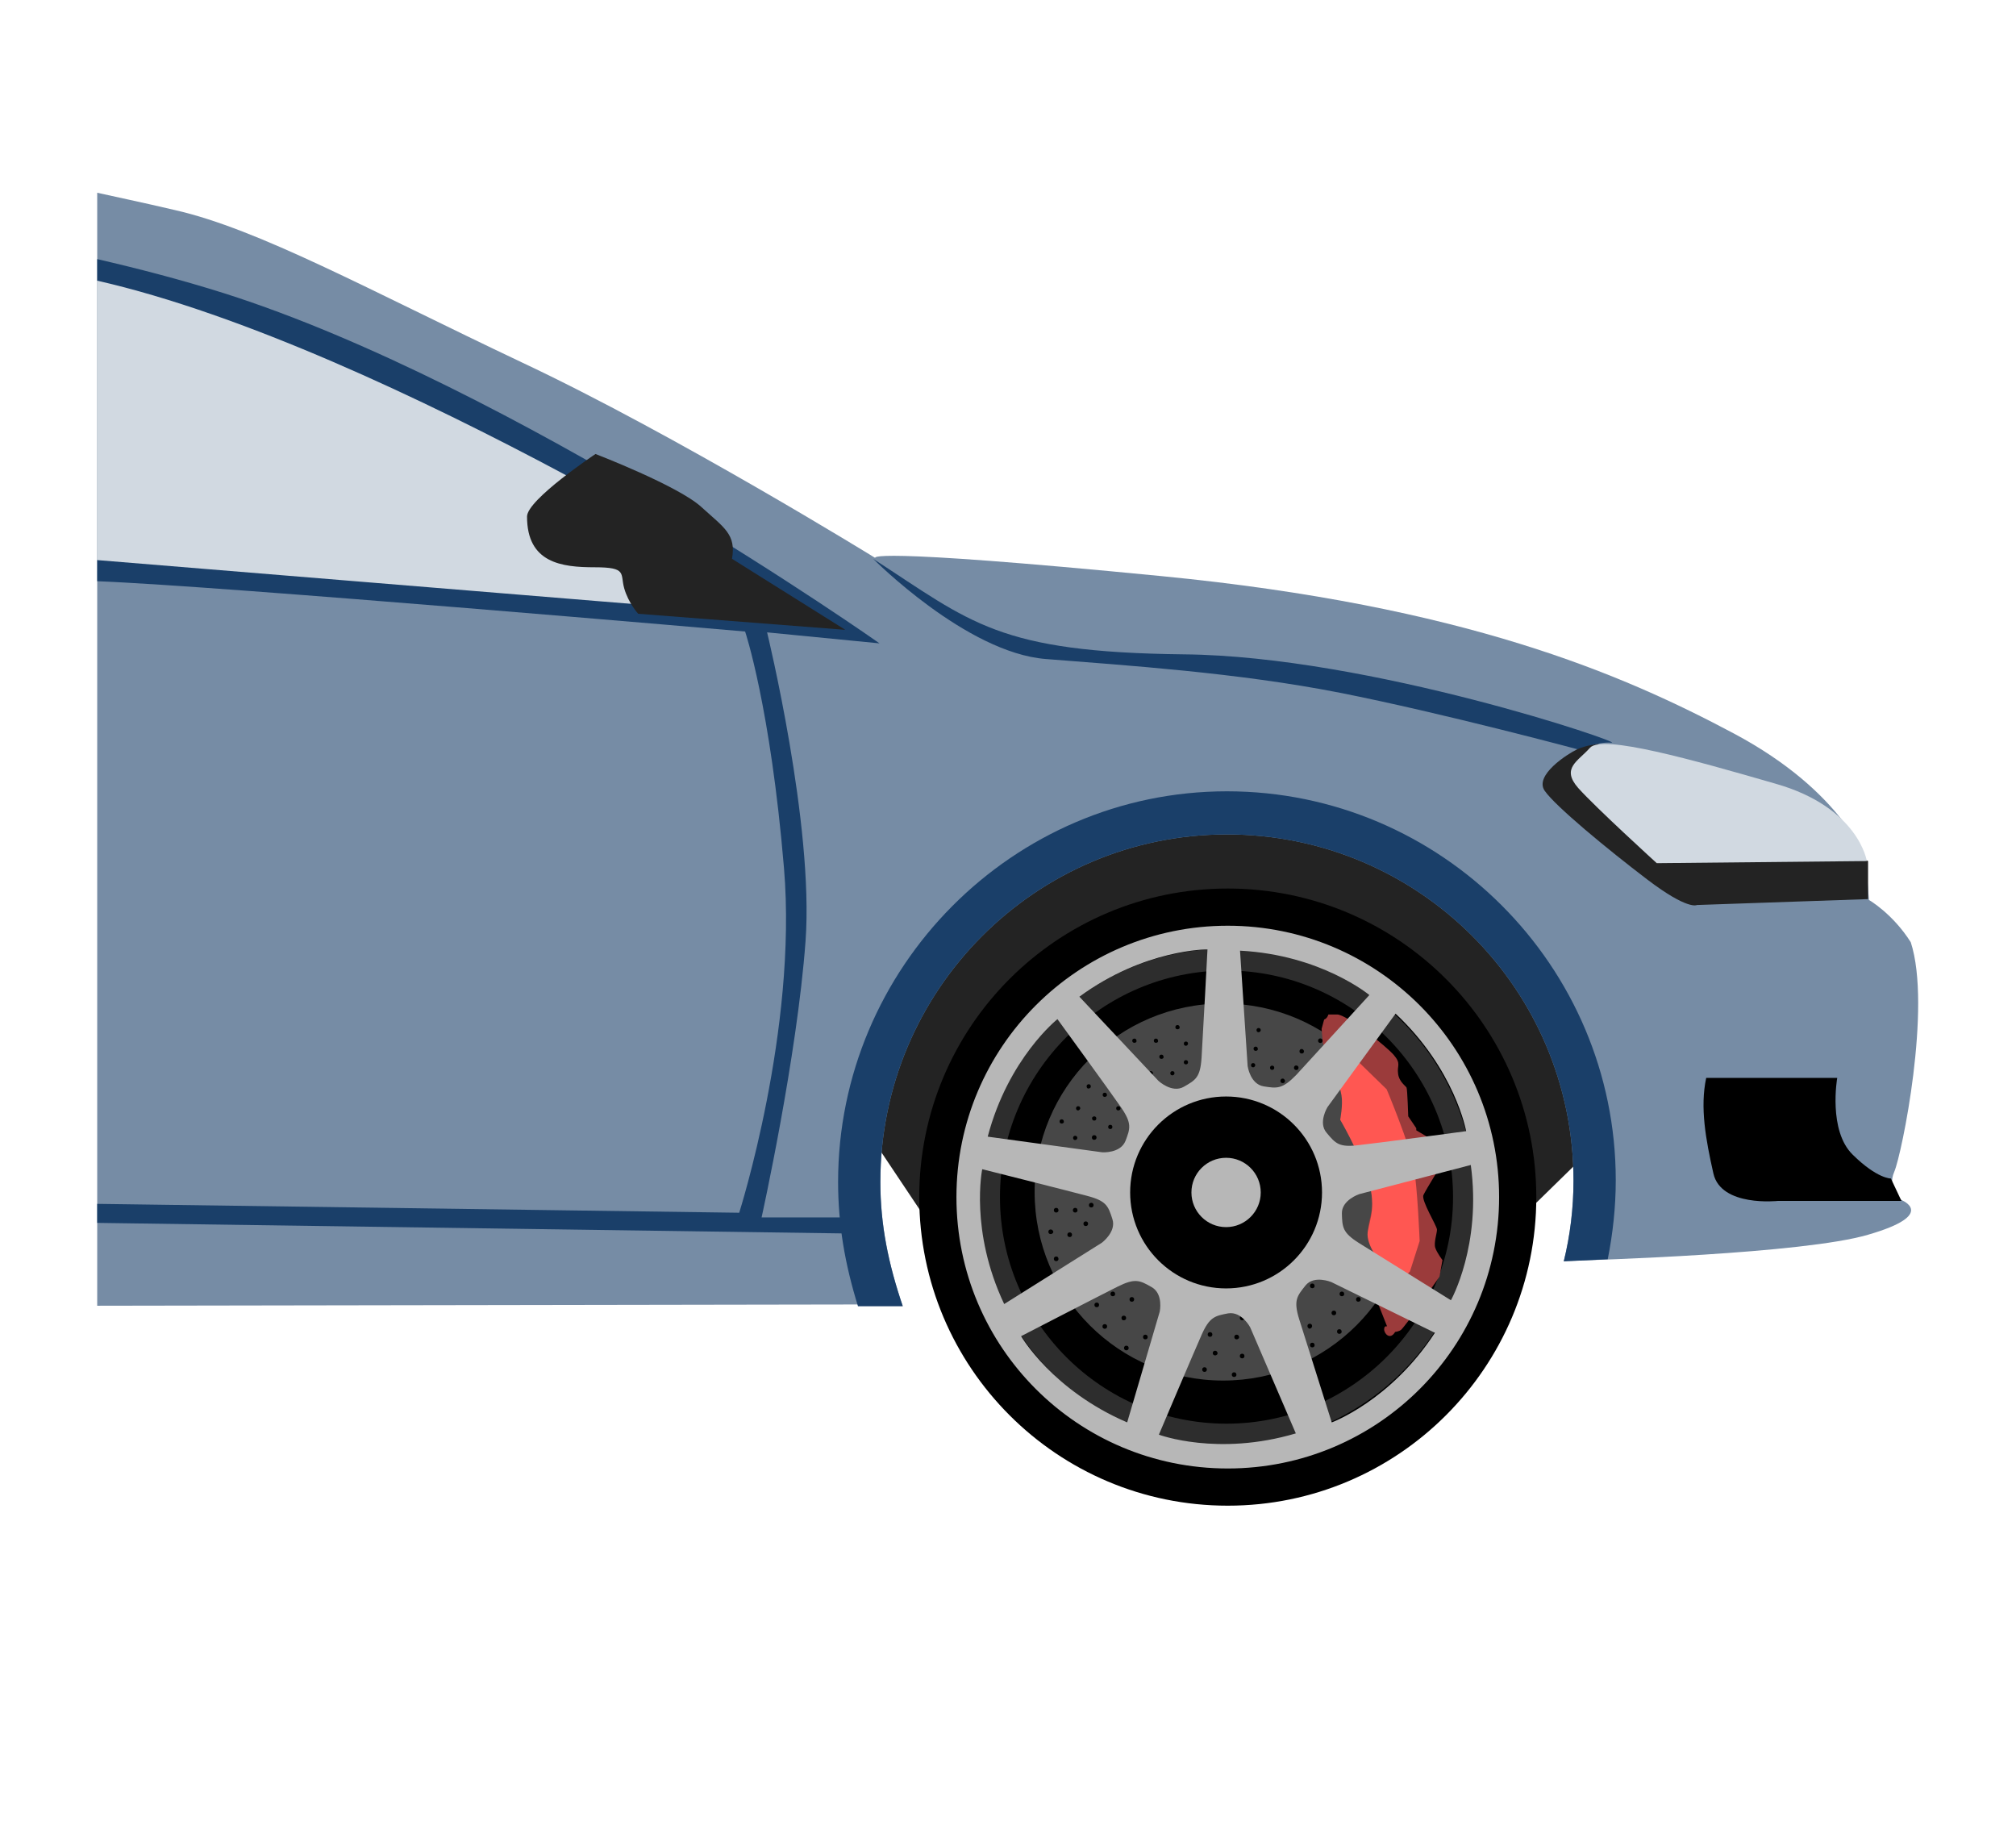 <svg width="477" height="433" viewBox="0 0 477 433" fill="none" xmlns="http://www.w3.org/2000/svg">
<g id="car_new 1">
<g id="static">
<path id="XMLID 235" d="M378.4 255.2L400.1 215.2L358.1 185.1L247.6 171L204 201.7L210.5 250.1L204 264.1L206.6 269.7L219.5 289L357 290.9L375.3 273L379.7 272.6L378.4 255.2Z" fill="#232323"/>
</g>
<g id="wheel">
<path id="XMLID 134" d="M290.5 356.2C330.817 356.2 363.5 323.517 363.5 283.2C363.5 242.883 330.817 210.2 290.5 210.2C250.183 210.2 217.5 242.883 217.5 283.2C217.5 323.517 250.183 356.2 290.5 356.2Z" fill="black"/>
<path id="XMLID 131" d="M303.5 244.8C303.776 244.8 304 244.576 304 244.3C304 244.024 303.776 243.8 303.5 243.8C303.224 243.8 303 244.024 303 244.3C303 244.576 303.224 244.8 303.5 244.8Z" stroke="#FF0000" stroke-miterlimit="10"/>
<path id="XMLID 129" d="M302.9 249.2C303.176 249.2 303.4 248.976 303.4 248.7C303.4 248.424 303.176 248.2 302.9 248.2C302.624 248.2 302.4 248.424 302.4 248.7C302.4 248.976 302.624 249.2 302.9 249.2Z" stroke="#FF0000" stroke-miterlimit="10"/>
<path id="XMLID 123" d="M290.2 224.4C257.8 224.4 231.5 250.7 231.5 283.1C231.5 315.5 257.8 341.8 290.2 341.8C322.6 341.8 348.9 315.5 348.9 283.1C348.9 250.7 322.6 224.4 290.2 224.4ZM290.2 336.8C260.6 336.8 236.6 312.7 236.6 283.2C236.6 253.7 260.7 229.6 290.2 229.6C319.7 229.6 343.8 253.7 343.8 283.2C343.8 312.7 319.7 336.8 290.2 336.8Z" fill="#2D2D2D"/>
<path id="XMLID 103" d="M289.4 237.4C264.7 237.4 244.8 257.4 244.8 282C244.8 306.7 264.8 326.6 289.4 326.6C314.1 326.6 334 306.6 334 282C334 257.3 314 237.4 289.4 237.4ZM258.9 264.1C259.2 264.1 259.4 264.3 259.4 264.6C259.4 264.9 259.2 265.1 258.9 265.1C258.6 265.1 258.4 264.9 258.4 264.6C258.3 264.4 258.6 264.1 258.9 264.1ZM249 291.8C248.8 292 248.4 292 248.2 291.8C248 291.6 248 291.2 248.2 291C248.4 290.8 248.8 290.8 249 291C249.3 291.3 249.3 291.6 249 291.8ZM250.3 298.2C250.1 298.4 249.7 298.4 249.5 298.2C249.3 298 249.3 297.6 249.5 297.4C249.7 297.2 250.1 297.2 250.3 297.4C250.5 297.7 250.5 298 250.3 298.2ZM250.3 286.7C250.1 286.9 249.7 286.9 249.5 286.7C249.3 286.5 249.3 286.1 249.5 285.9C249.7 285.7 250.1 285.7 250.3 285.9C250.5 286.2 250.5 286.5 250.3 286.7ZM251.2 265.8C250.9 265.8 250.7 265.6 250.7 265.3C250.7 265 250.9 264.8 251.2 264.8C251.5 264.8 251.7 265 251.7 265.3C251.8 265.6 251.5 265.8 251.2 265.8ZM253.5 292.5C253.3 292.7 252.9 292.7 252.7 292.5C252.5 292.3 252.5 291.9 252.7 291.7C252.9 291.5 253.3 291.5 253.5 291.7C253.7 291.9 253.7 292.3 253.5 292.5ZM254.8 286.7C254.6 286.9 254.2 286.9 254 286.7C253.8 286.5 253.8 286.1 254 285.9C254.2 285.7 254.6 285.7 254.8 285.9C255 286.2 255 286.5 254.8 286.7ZM254.4 269.7C254.1 269.7 253.9 269.5 253.9 269.2C253.9 268.9 254.1 268.7 254.4 268.7C254.7 268.7 254.9 268.9 254.9 269.2C254.9 269.4 254.7 269.7 254.4 269.7ZM255.1 262.7C254.8 262.7 254.6 262.5 254.6 262.2C254.6 261.9 254.8 261.7 255.1 261.7C255.4 261.7 255.6 261.9 255.6 262.2C255.6 262.4 255.3 262.7 255.1 262.7ZM257.3 289.9C257.1 290.1 256.7 290.1 256.5 289.9C256.3 289.7 256.3 289.3 256.5 289.1C256.7 288.9 257.1 288.9 257.3 289.1C257.5 289.3 257.5 289.7 257.3 289.9ZM257.1 257C257.1 256.7 257.3 256.5 257.6 256.5C257.9 256.5 258.1 256.7 258.1 257C258.1 257.3 257.9 257.5 257.6 257.5C257.3 257.6 257.1 257.3 257.1 257ZM258.6 285.5C258.4 285.7 258 285.7 257.8 285.5C257.6 285.3 257.6 284.9 257.8 284.7C258 284.5 258.4 284.5 258.6 284.7C258.8 284.9 258.8 285.3 258.6 285.5ZM258.5 269.5C258.3 269.3 258.3 268.9 258.5 268.7C258.7 268.5 259.1 268.5 259.3 268.7C259.5 268.9 259.5 269.3 259.3 269.5C259 269.7 258.7 269.7 258.5 269.5ZM259.9 309.1C259.7 309.3 259.3 309.3 259.1 309.1C258.9 308.9 258.9 308.5 259.1 308.3C259.3 308.1 259.7 308.1 259.9 308.3C260.1 308.5 260.1 308.9 259.9 309.1ZM261.8 314.2C261.6 314.4 261.2 314.4 261 314.2C260.8 314 260.8 313.6 261 313.4C261.2 313.2 261.6 313.2 261.8 313.4C262 313.6 262 314 261.8 314.2ZM261.4 259.5C261.1 259.5 260.9 259.3 260.9 259C260.9 258.7 261.1 258.5 261.4 258.5C261.7 258.5 261.9 258.7 261.9 259C262 259.2 261.7 259.5 261.4 259.5ZM262.2 266.6C262.2 266.3 262.4 266.1 262.7 266.1C263 266.1 263.2 266.3 263.2 266.6C263.2 266.9 263 267.1 262.7 267.1C262.4 267.1 262.2 266.9 262.2 266.6ZM263.7 306.5C263.5 306.7 263.1 306.7 262.9 306.5C262.7 306.3 262.7 305.9 262.9 305.7C263.1 305.5 263.5 305.5 263.7 305.7C263.9 306 263.9 306.3 263.7 306.5ZM264.6 262.7C264.3 262.7 264.1 262.5 264.1 262.2C264.1 261.9 264.3 261.7 264.6 261.7C264.9 261.7 265.1 261.9 265.1 262.2C265.2 262.4 264.9 262.7 264.6 262.7ZM265.5 312.2C265.3 312 265.3 311.6 265.5 311.4C265.7 311.2 266.1 311.2 266.3 311.4C266.5 311.6 266.5 312 266.3 312.2C266 312.4 265.7 312.4 265.5 312.2ZM266.9 319.3C266.7 319.5 266.3 319.5 266.1 319.3C265.9 319.1 265.9 318.7 266.1 318.5C266.3 318.3 266.7 318.3 266.9 318.5C267.1 318.7 267.1 319.1 266.9 319.3ZM268.2 307.8C268 308 267.6 308 267.4 307.8C267.2 307.6 267.2 307.2 267.4 307C267.6 306.8 268 306.8 268.2 307C268.4 307.2 268.4 307.6 268.2 307.8ZM268.4 246.7C268.1 246.7 267.9 246.5 267.9 246.2C267.9 245.9 268.1 245.7 268.4 245.7C268.7 245.7 268.9 245.9 268.9 246.2C269 246.5 268.7 246.7 268.4 246.7ZM271.4 316.7C271.2 316.9 270.8 316.9 270.6 316.7C270.4 316.5 270.4 316.1 270.6 315.9C270.8 315.7 271.2 315.7 271.4 315.9C271.6 316.2 271.6 316.5 271.4 316.7ZM272.3 254.4C272 254.4 271.8 254.2 271.8 253.9C271.8 253.6 272 253.4 272.3 253.4C272.6 253.4 272.8 253.6 272.8 253.9C272.8 254.1 272.6 254.4 272.3 254.4ZM273.5 246.7C273.2 246.7 273 246.5 273 246.2C273 245.9 273.2 245.7 273.5 245.7C273.8 245.7 274 245.9 274 246.2C274.1 246.5 273.8 246.7 273.5 246.7ZM274.8 250.5C274.5 250.5 274.3 250.3 274.3 250C274.3 249.7 274.5 249.5 274.8 249.5C275.1 249.5 275.3 249.7 275.3 250C275.4 250.3 275.1 250.5 274.8 250.5ZM277.4 254.4C277.1 254.4 276.9 254.2 276.9 253.9C276.9 253.6 277.1 253.4 277.4 253.4C277.7 253.4 277.9 253.6 277.9 253.9C277.9 254.1 277.7 254.4 277.4 254.4ZM278.6 243.5C278.3 243.5 278.1 243.3 278.1 243C278.1 242.7 278.3 242.5 278.6 242.5C278.9 242.5 279.1 242.7 279.1 243C279.2 243.3 278.9 243.5 278.6 243.5ZM280.6 251.8C280.3 251.8 280.1 251.6 280.1 251.3C280.1 251 280.3 250.8 280.6 250.8C280.9 250.8 281.1 251 281.1 251.3C281.1 251.6 280.9 251.8 280.6 251.8ZM280.6 247.4C280.3 247.4 280.1 247.2 280.1 246.9C280.1 246.6 280.3 246.4 280.6 246.4C280.9 246.4 281.1 246.6 281.1 246.9C281.1 247.1 280.9 247.4 280.6 247.4ZM285.4 324.4C285.2 324.6 284.8 324.6 284.6 324.4C284.4 324.2 284.4 323.8 284.6 323.6C284.8 323.4 285.2 323.4 285.4 323.6C285.6 323.8 285.6 324.2 285.4 324.4ZM286.7 316.1C286.5 316.3 286.1 316.3 285.9 316.1C285.7 315.9 285.7 315.5 285.9 315.3C286.1 315.1 286.5 315.1 286.7 315.3C286.9 315.5 286.9 315.9 286.7 316.1ZM287.9 320.5C287.7 320.7 287.3 320.7 287.1 320.5C286.9 320.3 286.9 319.9 287.1 319.7C287.3 319.5 287.7 319.5 287.9 319.7C288.1 319.9 288.2 320.3 287.9 320.5ZM292.4 325.6C292.2 325.8 291.8 325.8 291.6 325.6C291.4 325.4 291.4 325 291.6 324.8C291.8 324.6 292.2 324.6 292.4 324.8C292.6 325.1 292.6 325.4 292.4 325.6ZM293 316.7C292.8 316.9 292.4 316.9 292.2 316.7C292 316.5 292 316.1 292.2 315.9C292.4 315.7 292.8 315.7 293 315.9C293.2 316.1 293.3 316.5 293 316.7ZM294.3 321.2C294.1 321.4 293.7 321.4 293.5 321.2C293.3 321 293.3 320.6 293.5 320.4C293.7 320.2 294.1 320.2 294.3 320.4C294.5 320.6 294.5 321 294.3 321.2ZM294.3 312.2C294.1 312.4 293.7 312.4 293.5 312.2C293.3 312 293.3 311.6 293.5 311.4C293.7 311.2 294.1 311.2 294.3 311.4C294.5 311.7 294.5 312 294.3 312.2ZM296.5 252.5C296.2 252.5 296 252.3 296 252C296 251.7 296.2 251.5 296.5 251.5C296.8 251.5 297 251.7 297 252C297 252.2 296.8 252.5 296.5 252.5ZM297.1 248.6C296.8 248.6 296.6 248.4 296.6 248.1C296.6 247.8 296.8 247.6 297.1 247.6C297.4 247.6 297.6 247.8 297.6 248.1C297.7 248.4 297.4 248.6 297.1 248.6ZM297.8 244.2C297.5 244.2 297.3 244 297.3 243.7C297.3 243.4 297.5 243.2 297.8 243.2C298.1 243.2 298.3 243.4 298.3 243.7C298.3 243.9 298.1 244.2 297.8 244.2ZM301 253.1C300.7 253.1 300.5 252.9 300.5 252.6C300.5 252.3 300.7 252.1 301 252.1C301.3 252.1 301.5 252.3 301.5 252.6C301.5 252.9 301.3 253.1 301 253.1ZM304 255.9C303.9 256.2 303.6 256.3 303.3 256.2C303 256.1 302.9 255.8 303 255.5C303.1 255.2 303.4 255.1 303.7 255.2C304 255.4 304.1 255.7 304 255.9ZM307.2 252.8C307.1 253.1 306.8 253.2 306.5 253.1C306.2 253 306.1 252.7 306.2 252.4C306.3 252.1 306.6 252 306.9 252.1C307.2 252.2 307.3 252.5 307.2 252.8ZM308.5 248.9C308.4 249.2 308.1 249.3 307.8 249.2C307.5 249.1 307.4 248.8 307.5 248.5C307.6 248.2 307.9 248.1 308.2 248.2C308.5 248.4 308.6 248.7 308.5 248.9ZM309.5 314.1C309.3 313.9 309.3 313.5 309.5 313.3C309.7 313.1 310.1 313.1 310.3 313.3C310.5 313.5 310.5 313.9 310.3 314.1C310 314.4 309.7 314.4 309.5 314.1ZM310.9 318.6C310.7 318.8 310.3 318.8 310.1 318.6C309.9 318.4 309.9 318 310.1 317.8C310.3 317.6 310.7 317.6 310.9 317.8C311.1 318.1 311.1 318.4 310.9 318.6ZM310.9 304.6C310.7 304.8 310.3 304.8 310.1 304.6C309.9 304.4 309.9 304 310.1 303.8C310.3 303.6 310.7 303.6 310.9 303.8C311.1 304.1 311.1 304.4 310.9 304.6ZM312.9 246.4C312.8 246.7 312.5 246.8 312.2 246.7C311.9 246.6 311.8 246.3 311.9 246C312 245.7 312.3 245.6 312.6 245.7C312.9 245.8 313 246.1 312.9 246.4ZM316 311C315.8 311.2 315.4 311.2 315.2 311C315 310.8 315 310.4 315.2 310.2C315.4 310 315.8 310 316 310.2C316.2 310.4 316.2 310.8 316 311ZM317.3 315.4C317.1 315.6 316.7 315.6 316.5 315.4C316.3 315.2 316.3 314.8 316.5 314.6C316.7 314.4 317.1 314.4 317.3 314.6C317.5 314.9 317.5 315.2 317.3 315.4ZM317.9 306.5C317.7 306.7 317.3 306.7 317.1 306.5C316.9 306.3 316.9 305.9 317.1 305.7C317.3 305.5 317.7 305.5 317.9 305.7C318.1 306 318.1 306.3 317.9 306.5ZM321 307.8C320.8 307.6 320.8 307.2 321 307C321.2 306.8 321.6 306.8 321.8 307C322 307.2 322 307.6 321.8 307.8C321.5 308 321.2 308 321 307.8Z" fill="#474747"/>
<path id="XMLID 99" d="M316.4 240C318.6 240 328 247.5 329.8 249.6C331.6 251.7 330.5 252.1 330.8 254C331 255.9 332.6 256.9 332.8 257.3C333 257.7 333.2 264.1 333.2 264.1L335.1 266.9V267.4L339.8 270.2L341.5 274.8C341.5 274.8 337.4 281.4 336.8 282.7C336.2 284 340 290 340 290.9C340 291.8 339.2 294 339.6 295.2C340 296.4 341.3 298.1 341.3 298.1L340.6 302L334.7 310.5C334.7 310.5 332 314.2 331.5 314.6C331 315 330.1 315.1 330.1 315.1C328.9 317.1 327.5 315.5 327.5 314.5C327.5 313.5 328.2 313.8 328.2 313.8L326.1 308.5C326.1 308.5 326.5 306.3 326.7 306.2C326.9 306.1 328.6 300.2 325.3 296.1C322 292 324.7 288.1 324.7 284.9C324.5 275.7 321.2 270.6 319.1 267.2C317 263.9 317.5 263.3 318 260.7C318.5 258.1 316.5 255.1 316.5 255.1L313 246.8L312.7 243.4L313.3 241.2C314.1 240.9 314.3 240 314.3 240H316.4Z" fill="#9B3B3B"/>
<path id="XMLID 98" d="M317.1 247L328.1 257.7C328.1 257.7 333.7 271.1 334.5 276C335.4 280.9 335.9 293.6 335.9 293.6L333.6 300.8L331.8 302.6L326.7 298.8C326.7 298.8 323.2 294.6 323.6 291.5C324.1 288.4 325.8 285.1 323.5 278.5C321.2 271.9 317.1 264.9 317.1 264.9C317.1 264.9 317.8 261.3 317.4 259.1C317 256.9 315.1 249.7 315.1 249.7L316.7 247.1H317.1V247Z" fill="#FF5752"/>
<path id="XMLID 16" d="M290.5 219C255.1 219 226.3 247.7 226.3 283.2C226.3 318.7 255 347.4 290.5 347.4C326 347.4 354.7 318.7 354.7 283.2C354.7 247.7 325.9 219 290.5 219ZM346.9 267.6C346.9 267.6 326.2 270.4 321.5 270.9C316.8 271.5 316 270.5 313.9 268C311.8 265.6 314.1 261.9 314.1 261.9L330.2 239.8C344.3 253 346.9 267.6 346.9 267.6ZM285.7 224.6C285.7 224.6 284.6 245.5 284.3 250.2C284 254.9 282.9 255.5 280.1 257.1C277.3 258.7 274.1 255.7 274.1 255.7L255.4 235.8C270.8 224.5 285.7 224.6 285.7 224.6ZM250.2 241.1C250.2 241.1 262.5 258 265.2 261.9C267.9 265.8 267.4 267 266.3 269.9C265.1 272.9 260.8 272.6 260.8 272.6L233.7 268.9C238.6 250.3 250.2 241.1 250.2 241.1ZM232.4 276.6C232.4 276.6 252.7 281.7 257.2 282.9C261.8 284.1 262.2 285.3 263.2 288.4C264.2 291.4 260.7 294 260.7 294L237.6 308.5C229.4 291.2 232.4 276.6 232.4 276.6ZM241.6 316.1C241.6 316.1 260.2 306.5 264.4 304.4C268.6 302.3 269.7 302.9 272.5 304.5C275.3 306.1 274.4 310.3 274.4 310.3L266.7 336.5C249 328.9 241.6 316.1 241.6 316.1ZM274.2 339.4C274.2 339.4 282.4 320.1 284.3 315.8C286.2 311.5 287.5 311.3 290.6 310.7C293.8 310.2 295.8 314 295.8 314L306.6 339.1C288.1 344.6 274.2 339.4 274.2 339.4ZM299 257C295.8 256.5 295.2 252.2 295.2 252.2L293.4 224.9C312.6 225.9 324 235.4 324 235.4C324 235.4 309.9 250.8 306.7 254.3C303.4 257.7 302.1 257.5 299 257ZM315.1 336.5C315.1 336.5 308.8 316.6 307.4 312.1C306 307.6 306.9 306.6 308.9 304.1C310.9 301.6 315 303.3 315 303.3L339.5 315.3C329 331.4 315.1 336.5 315.1 336.5ZM321.6 294.1C317.6 291.6 317.6 290.3 317.5 287.1C317.4 283.9 321.6 282.5 321.6 282.5L348 275.6C350.6 294.6 343.3 307.6 343.3 307.6C343.3 307.6 325.6 296.6 321.6 294.1Z" fill="#B7B7B7"/>
<path id="XMLID 71" d="M290.1 304.8C302.637 304.8 312.8 294.637 312.8 282.1C312.8 269.563 302.637 259.4 290.1 259.4C277.563 259.4 267.4 269.563 267.4 282.1C267.4 294.637 277.563 304.8 290.1 304.8Z" fill="black"/>
<path id="XMLID 15" d="M290.1 290.3C294.629 290.3 298.3 286.629 298.3 282.1C298.3 277.571 294.629 273.9 290.1 273.9C285.571 273.9 281.9 277.571 281.9 282.1C281.9 286.629 285.571 290.3 290.1 290.3Z" fill="#B7B7B7"/>
</g>
<g id="car-body">
<path id="XMLID 120" d="M449.9 283.9C449.9 283.9 446.4 281.3 448.2 277.2C450 273 457.1 238.2 452.1 222.9C447.8 216.1 442.2 212.9 442.2 212.9L441.5 203.7C441.5 203.7 436.5 187.5 410.2 173.5C383.9 159.5 346.5 143.3 274.9 136.3C203.2 129.3 207.1 132 207.1 132C207.1 132 159.8 102.8 123.4 85.7C87.1 68.5 61.2 54.2 41.4 49.7C33.3 47.8 27 46.5 23 45.6V308.9L203.1 308.6C203.1 308.6 203 308 203 309H213.6C210.2 299 208.3 289.8 208.3 279.6C208.3 234.3 245 197.4 290.3 197.4C335.6 197.4 372.3 234 372.3 279.3C372.3 285.9 371.5 292.3 370 298.4L370.8 298.3C377.5 298.1 426.7 296.6 442 292.1C458.6 287.3 449.9 283.9 449.9 283.9Z" fill="#768CA5"/>
<path id="XMLID 95" d="M213.6 309C210.2 299 208.3 289.8 208.3 279.6C208.3 234.3 245 197.4 290.3 197.4C335.6 197.4 372.3 234 372.3 279.3C372.3 285.9 371.5 292.3 370 298.4L380.4 297.9C381.6 291.9 382.3 285.6 382.3 279.2C382.3 228.5 341 187.2 290.3 187.2C239.6 187.2 198.3 228.9 198.3 279.6C198.3 289.7 199.9 299 203 309H213.6V309Z" fill="#1A3F69"/>
<path id="XMLID 91" d="M206.6 132.2C206.6 132.2 228.6 154.4 247.4 155.9C266.2 157.4 292.7 159.1 317.1 163.9C341.4 168.7 373.8 177.4 373.8 177.4C373.8 177.4 377.8 175.4 381.3 175.7C384.8 176 324.1 155.2 280.1 154.8C236.1 154.3 229.9 147.3 206.6 132.2Z" fill="#1A3F69"/>
<path id="XMLID 102" d="M442 203.7V212.7L401.5 214.1C401.5 214.1 399.4 215.4 389.8 208.1C380.2 200.8 368.1 190.8 365.5 187.1C362.9 183.4 371 178.3 373.1 177.3C375.2 176.3 378.1 176 378.1 176L442 203.7Z" fill="#232323"/>
<path id="XMLID 100" d="M441.7 203.7C441.7 203.7 439.8 191 420.1 185.4C400.4 179.7 379.1 173.7 376.2 176.9C373.4 180.1 369.3 181.7 373.4 186.4C377.6 191.1 392 204.2 392 204.2L441.7 203.7Z" fill="#D1D9E1"/>
<path id="XMLID 104" d="M403.7 255H434.7C434.7 255 432.5 267.5 438.4 273.2C444.2 278.9 447.4 278.8 447.4 278.8L449.9 284.1H420.7C420.7 284.1 407.2 285.6 405.4 277.6C403.6 269.6 402.2 262 403.7 255Z" fill="black"/>
<path id="XMLID 118" d="M23 135.1L200.1 148.9C200.1 148.9 109.9 92.4 77.2 81.1C55 73.6 34 67.2 23 63.9V135.1Z" fill="#D1D9E1"/>
<path id="XMLID 115" d="M180.2 288C180.2 288 188.6 250.1 190.6 222.6C192.6 195.1 181.5 149.6 181.5 149.6L208.1 152.2C208.1 152.2 121.4 91.1 53.1 69.4C43.3 66.3 33 63.6 23 61.3V66.4C92 82.1 192.6 146.4 192.6 146.4L23 132.5V137.5C52 138.6 176.3 149.4 176.3 149.4C176.3 149.4 182.3 167.2 185.5 205.4C188.7 243.6 174.9 286.9 174.9 286.9L23 284.8V289.3L200 291.8L199 288H180.2Z" fill="#1A3F69"/>
<path id="XMLID 101" d="M173.2 132.2L200 149L151 145.2C151 145.2 148.7 142.7 147.7 139.2C146.7 135.7 148.5 134.2 140.7 134.2C132.9 134.2 124.7 133.2 124.7 122.2C124.7 118.2 140.9 107.4 140.9 107.4C140.9 107.4 160.4 114.9 165.9 119.9C171.4 124.9 174.2 126.4 173.2 132.2Z" fill="#232323"/>
</g>
</g>
</svg>
